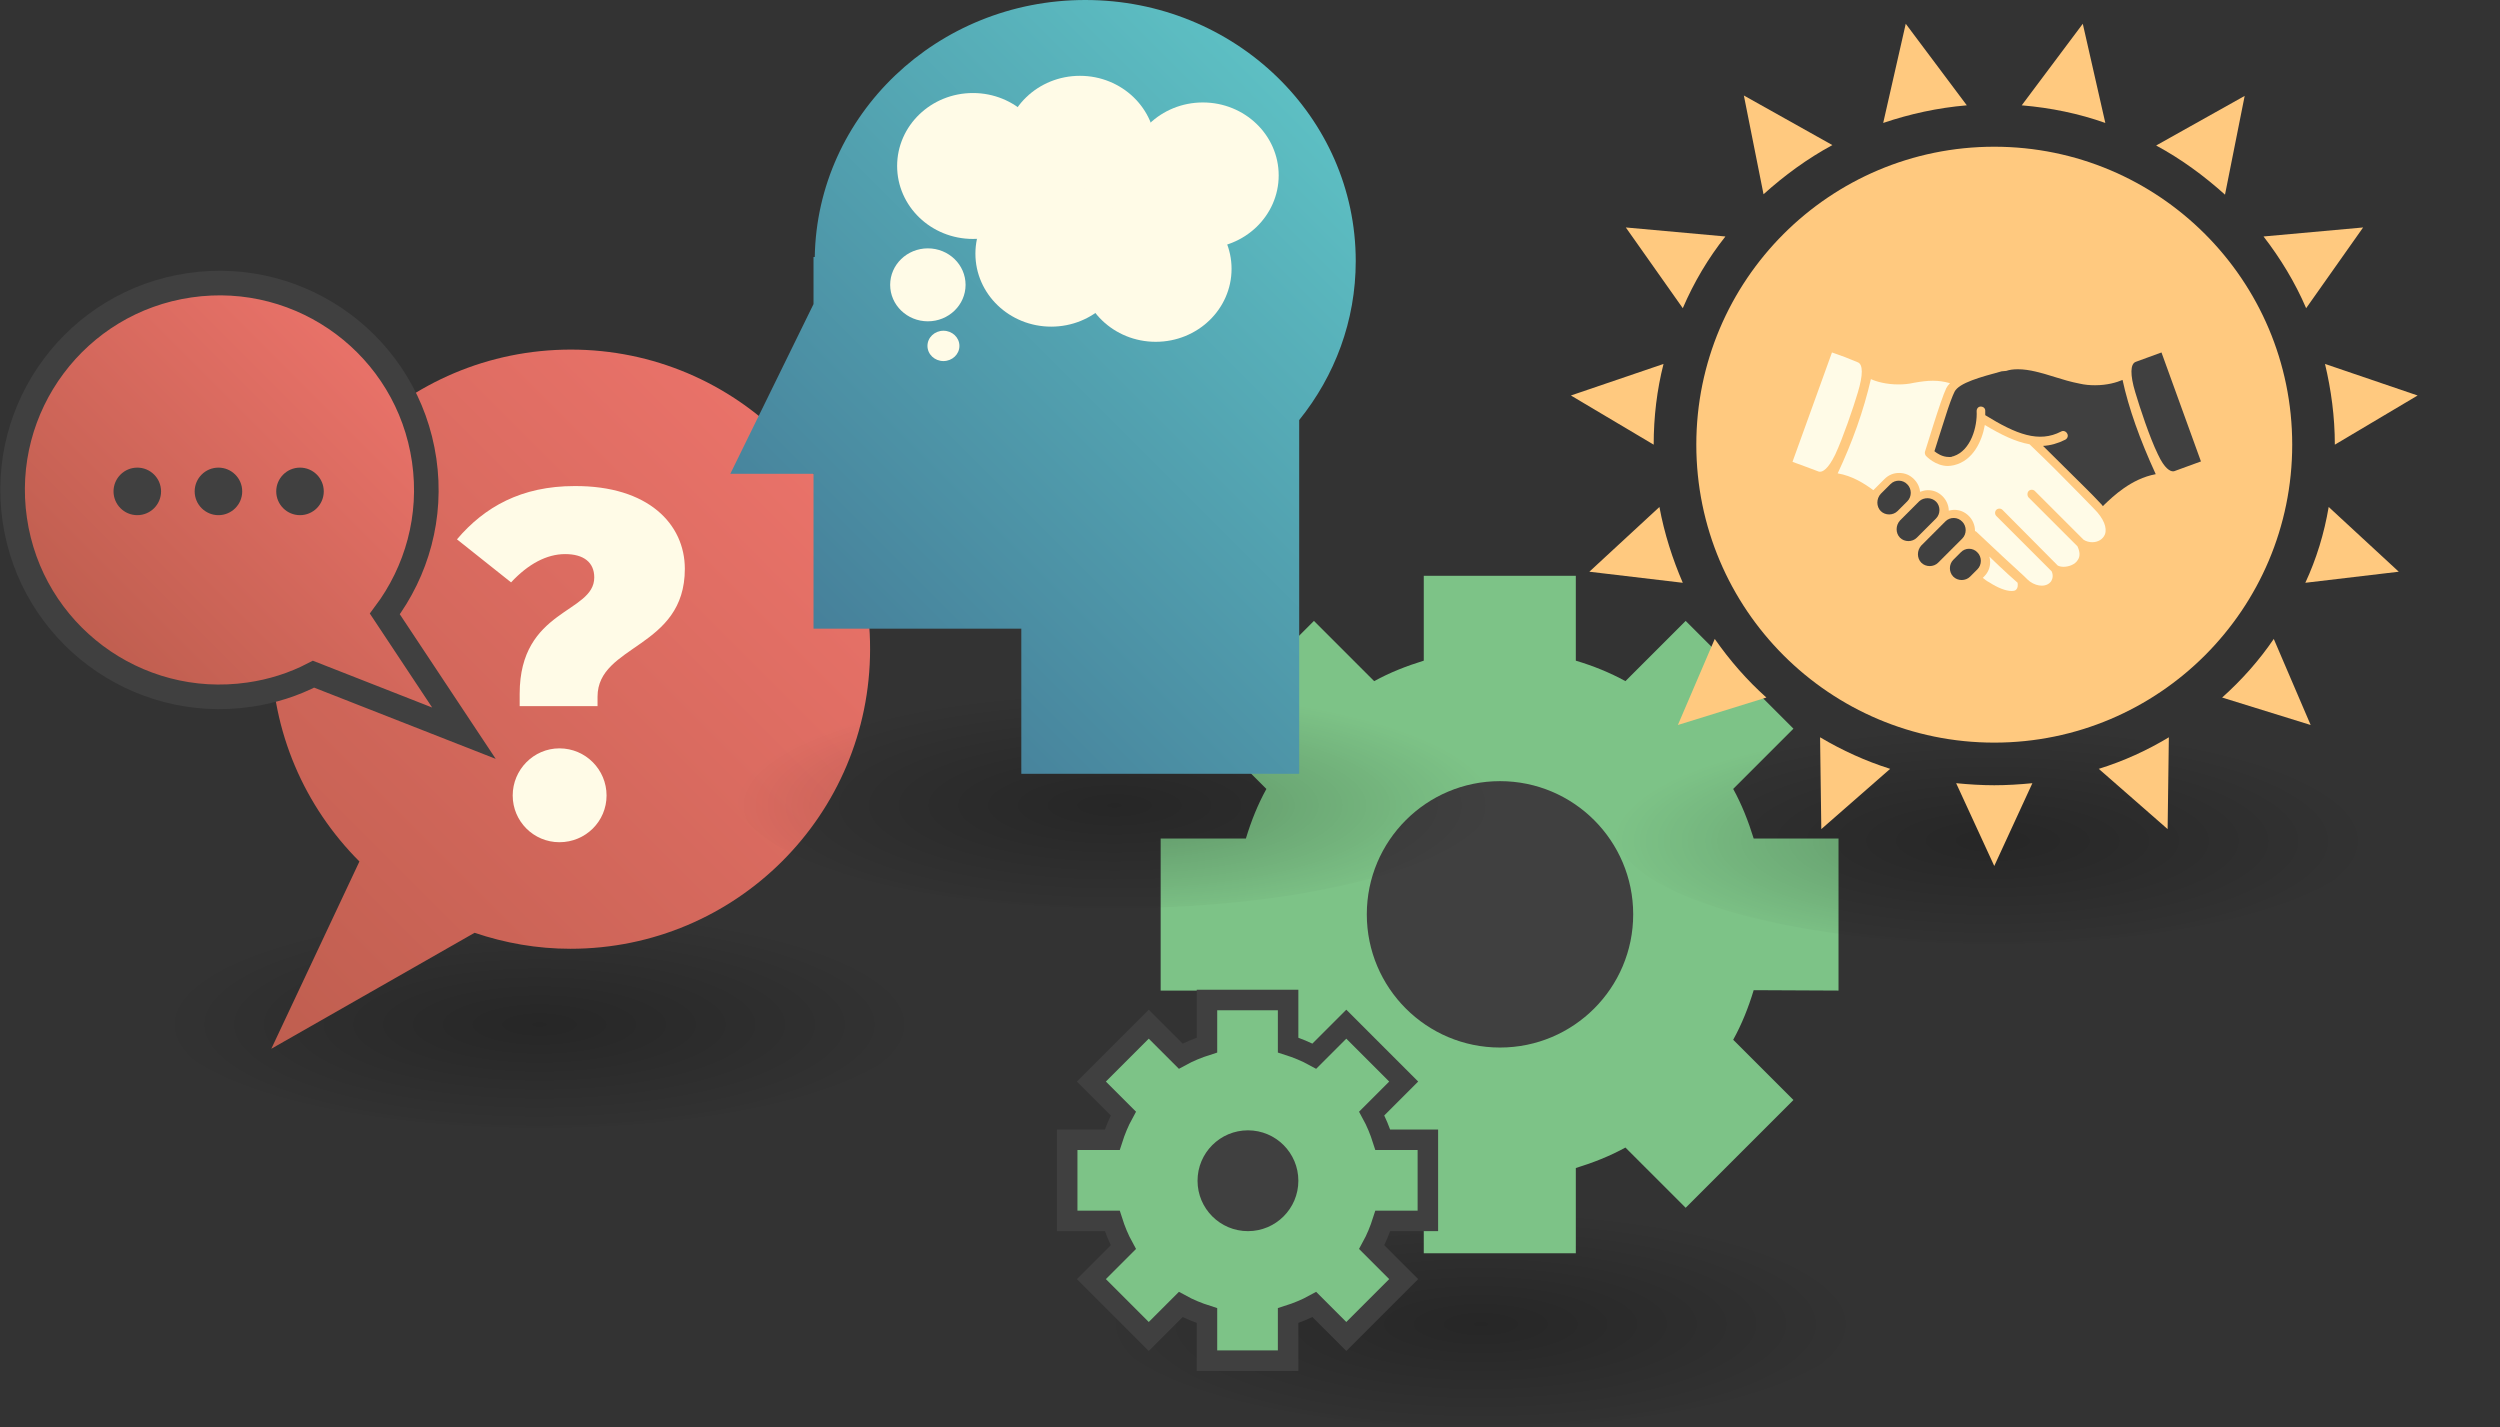 <?xml version="1.0" encoding="utf-8"?>
<!-- Generator: Adobe Illustrator 21.0.1, SVG Export Plug-In . SVG Version: 6.00 Build 0)  -->
<svg version="1.1" xmlns="http://www.w3.org/2000/svg" xmlns:xlink="http://www.w3.org/1999/xlink" x="0px" y="0px"
	 viewBox="0 0 610 348.3" style="enable-background:new 0 0 610 348.3;" xml:space="preserve">
<rect x="0" y="0" width="610" height="348.3" fill="#333333" stroke="none"/>
<style type="text/css">

	@keyframes pulse{
		0% {
			transform: scale(.95, .95);
		}
		50% {
			transform: scale(1.05, 1.05);
		}
		100% {
			transform: scale(.95, .95);
		}
	}

	@keyframes rotate{
		0% {
			transform: rotate(0deg);
		}
		100% {
			transform: rotate(360deg);
		}
	}

	.st0{opacity:0.25;fill:url(#SVGID_1_);enable-background:new    ;}
	.st1{fill:url(#SVGID_2_);}
	.st2{fill:#FFFBE7;}
	.st3{fill:url(#SVGID_3_);stroke:#404040;stroke-width:6;stroke-miterlimit:10;}
	.st4{opacity:0.25;fill:url(#SVGID_4_);enable-background:new    ;}
	.st5{fill:#7DC387;}
	.st6{fill:#404040;}
	.st7{fill:none;}
	.st8{opacity:0.25;fill:url(#SVGID_5_);enable-background:new    ;}
	.st9{fill:url(#SVGID_6_);}
	.st10{opacity:0.25;fill:url(#SVGID_7_);enable-background:new    ;}
	.st11{fill:#FFC97F;}
	.st12{ fill:#7DC387; stroke:#404040; stroke-width:5;stroke-miterlimit:10;}

	.sunrays{
		transform-origin: 490px 110px 60px;
		fill: #FFC97F;
		animation: pulse 2s ease-out infinite;
	}

	.gear{
		transform-origin: 305px 288px 60px;
		animation: rotate 8s infinite linear;
	}

	@keyframes blink {
	    0% {
	      opacity: 0;
	    }
	    20% {
	      opacity: 1;
	    }
	    100% {
	      opacity: 0;
	    }
	}

	.dots .dot {
	    animation-name: blink;
	    animation-iteration-count: infinite;
			animation-duration: 3s;
	    animation-fill-mode: both;
	}

	.dots .dot:nth-child(2) {
	    animation-delay: .2s;
	}

	.dots .dot:nth-child(3) {
	    animation-delay: .4s;
	}

</style>

<g id="Layer_1">
	<g>
		<g>

			<radialGradient id="SVGID_1_" cx="410.313" cy="11248.302" r="110.451" gradientTransform="matrix(0.839 0 0 -0.253 -212.617 3095.798)" gradientUnits="userSpaceOnUse">
				<stop  offset="0" style="stop-color:#000000"/>
				<stop  offset="1" style="stop-color:#000000;stop-opacity:0"/>
			</radialGradient>
			<ellipse class="st0" cx="131.8" cy="247.2" rx="92.7" ry="28"/>

				<linearGradient id="SVGID_2_" gradientUnits="userSpaceOnUse" x1="53.975" y1="106.325" x2="190.95" y2="243.3" gradientTransform="matrix(1 0 0 -1 0 350)">
				<stop  offset="0" style="stop-color:#BF5E4F"/>
				<stop  offset="0.997" style="stop-color:#E97269"/>
			</linearGradient>
			<path class="st1" d="M139.3,85.3c-40.4,0-73.1,32.7-73.1,73.1c0,20.2,8.2,38.5,21.5,51.8l-21.5,45.7l49.6-28.3
				c7.4,2.5,15.2,3.9,23.4,3.9c40.4,0,73.1-32.7,73.1-73.1C212.4,118,179.6,85.3,139.3,85.3z"/>
			<g>
				<path class="st2" d="M167.1,138.8c0,19.5-21.3,18.4-21.3,31.2v2.3h-19v-3c0-20.8,18.2-19.6,18.2-28.4c0-3.7-2.6-5.7-7.1-5.7
					s-9,2.4-13.2,6.9l-13.2-10.5c6.7-7.9,15.7-13,28.7-13C158.2,118.5,167.1,127.9,167.1,138.8z M148,194.1
					c0,6.3-5.1,11.4-11.5,11.4c-6.3,0-11.4-5.1-11.4-11.4c0-6.3,5.1-11.5,11.4-11.5C142.9,182.6,148,187.8,148,194.1z"/>
			</g>

			<linearGradient id="SVGID_3_" gradientUnits="userSpaceOnUse" x1="29.754" y1="182.851" x2="101.149" y2="254.246" gradientTransform="matrix(1 0 0 -1 0 350)">
				<stop  offset="0" style="stop-color:#BF5E4F"/>
				<stop  offset="0.997" style="stop-color:#E97269"/>
			</linearGradient>

			<path class="st3" d="M93.9,149.8c7.8-10.4,11.6-23.7,9.6-37.5c-4-27.6-29.6-46.7-57.2-42.7S-0.4,99.2,3.6,126.8
				s29.6,46.7,57.2,42.7c5.6-0.8,10.9-2.5,15.7-5l36.7,14.4L93.9,149.8z"/>
		</g>
		<g>

			<radialGradient id="SVGID_4_" cx="684.08" cy="10959.397" r="110.46" gradientTransform="matrix(0.839 0 0 -0.253 -212.617 3095.798)" gradientUnits="userSpaceOnUse">
				<stop  offset="0" style="stop-color:#000000"/>
				<stop  offset="1" style="stop-color:#000000;stop-opacity:0"/>
			</radialGradient>
			<ellipse class="st4" cx="361.6" cy="320.3" rx="92.7" ry="28"/>
			<g>
				<path class="st5" d="M448.6,241.7v-37.1h-20.7c-1.3-4.2-2.9-8.3-5-12.1l14.7-14.7l-26.3-26.3l-14.7,14.7
					c-3.8-2.1-7.8-3.7-12.1-5v-20.7h-37.1v20.7c-4.2,1.3-8.3,2.9-12.1,5l-14.7-14.7l-26.3,26.3l14.7,14.7c-2.1,3.8-3.7,7.8-5,12.1
					h-20.8v37.1H304c1.3,4.2,2.9,8.3,5,12.1l-14.7,14.7l26.3,26.3l14.7-14.7c3.8,2.1,7.8,3.7,12.1,5v20.7h37.1V285
					c4.2-1.3,8.3-2.9,12.1-5l14.7,14.7l26.3-26.3l-14.7-14.7c2.1-3.8,3.7-7.8,5-12.1L448.6,241.7L448.6,241.7z"/>
				<circle class="st6" cx="366" cy="223.1" r="32.5"/>
			</g>
			<g>
				<path class="st7" d="M469.3,199.9"/>
			</g>
		</g>
		<g>

				<radialGradient id="SVGID_5_" cx="577.575" cy="11459.644" r="110.455" gradientTransform="matrix(0.839 0 0 -0.253 -212.617 3095.798)" gradientUnits="userSpaceOnUse">
				<stop  offset="0" style="stop-color:#000000"/>
				<stop  offset="1" style="stop-color:#000000;stop-opacity:0"/>
			</radialGradient>
			<ellipse class="st8" cx="272.2" cy="193.6" rx="92.7" ry="28"/>

				<linearGradient id="SVGID_6_" gradientUnits="userSpaceOnUse" x1="208.199" y1="186.901" x2="332.075" y2="310.777" gradientTransform="matrix(1 0 0 -1 0 350)">
				<stop  offset="0" style="stop-color:#46809A"/>
				<stop  offset="0.997" style="stop-color:#5DBFC3"/>
			</linearGradient>
			<path class="st9" d="M330.8,63.7c0-35.2-29.5-63.7-66-63.7c-36.1,0-65.4,28-66,62.7h-0.3v11.5l-20.3,41.4h20.3v15.5v16.1v6.2
				h50.7v35.4H317v-86.3C325.7,91.7,330.8,78.3,330.8,63.7z"/>
			<g>
				<ellipse class="st2" cx="237.4" cy="40.5" rx="18.5" ry="17.8"/>
				<ellipse class="st2" cx="263.5" cy="36.3" rx="18.5" ry="17.8"/>
				<ellipse class="st2" cx="293.5" cy="42.8" rx="18.5" ry="17.8"/>
				<ellipse class="st2" cx="282" cy="65.6" rx="18.5" ry="17.8"/>
				<ellipse class="st2" cx="256.5" cy="61.9" rx="18.5" ry="17.8"/>
				<ellipse class="st2" cx="226.4" cy="69.5" rx="9.2" ry="8.9"/>
				<ellipse class="st2" cx="230.2" cy="84.4" rx="3.9" ry="3.7"/>
			</g>
		</g>
		<g>

				<radialGradient id="SVGID_7_" cx="832.996" cy="11425.463" r="110.478" gradientTransform="matrix(0.839 0 0 -0.253 -212.617 3095.798)" gradientUnits="userSpaceOnUse">
				<stop  offset="0" style="stop-color:#000000"/>
				<stop  offset="1" style="stop-color:#000000;stop-opacity:0"/>
			</radialGradient>
			<ellipse class="st10" cx="486.6" cy="202.3" rx="92.7" ry="28"/>
			<g>
				<circle class="st11" cx="486.6" cy="108.5" r="72.7"/>
			</g>
			<g>
				<g>
					<path class="st6" d="M527.4,86c-2.1,0.8-4.2,1.5-6.3,2.3c-1.3,0.5-1.4,3.1-0.1,7.4c1.1,3.7,3.5,11,5.5,15.1
						c1.7,3.7,3.1,4.2,3.7,4.2l0,0c0.2,0,0.3,0,0.5-0.1c2.1-0.8,4.2-1.5,6.3-2.3c0,0,0.1-0.1,0-0.1L527.4,86
						C527.5,86,527.5,86,527.4,86z"/>
					<path class="st2" d="M447,86C446.9,86,446.9,86,447,86l-9.6,26.6v0.1c2.1,0.8,4.2,1.5,6.2,2.3c0.2,0.1,0.3,0.1,0.5,0.1
						c0.6,0,1.9-0.5,3.7-4.2c1.9-4.1,4.4-11.4,5.5-15.1c1.3-4.3,1.3-6.9,0-7.4C451.2,87.5,449.1,86.7,447,86L447,86z"/>
					<path class="st6" d="M482.5,134.8L482.5,134.8c1.1,1.1,1.1,3,0,4.1l-1.8,1.8c-1.1,1.1-3,1.1-4.1,0l0,0c-1.1-1.1-1.1-3,0-4.1
						l1.8-1.8C479.5,133.6,481.4,133.6,482.5,134.8L482.5,134.8z"/>
					<path class="st6" d="M478.8,127.3L478.8,127.3c1.1,1.1,1.1,3,0,4.1l-5.9,5.9c-1.1,1.1-3,1.1-4.1,0l0,0c-1.1-1.1-1.1-3,0-4.2
						l5.9-5.9C475.8,126.1,477.7,126.1,478.8,127.3L478.8,127.3z"/>
					<path class="st6" d="M472.4,122.4L472.4,122.4c1.1,1.1,1.1,3,0,4.1l-4.7,4.7c-1.1,1.1-3,1.1-4.1,0l0,0c-1.1-1.1-1.1-3,0-4.2
						l4.7-4.7C469.4,121.3,471.3,121.3,472.4,122.4L472.4,122.4z"/>
					<path class="st6" d="M465.4,118.2L465.4,118.2c1.1,1.1,1.1,3,0,4.1l-2.4,2.4c-1.1,1.1-3,1.1-4.1,0l0,0c-1.1-1.1-1.1-3,0-4.2
						l2.4-2.4C462.4,117,464.3,117,465.4,118.2L465.4,118.2z"/>
					<g>
						<path class="st6" d="M488.4,90.6c-5.1,1.4-10.4,2.8-11.5,5c-0.5,1-1.4,3.4-2.2,6c-1.1,3.3-2.2,7-2.7,8.5
							c0.6,0.5,1.9,1.4,3.5,1.4c0.1,0,0.2,0,0.2,0c0.1,0,0.1,0,0.2,0s0.3,0,0.4-0.1c0.1,0,0.3-0.1,0.4-0.1l0,0
							c4.2-1.4,5.8-7.2,5.6-11c0-0.6,0.4-1.1,1-1.1s1.1,0.4,1.1,1c0,0.4,0,0.7,0,1.1c7.6,4.7,13.1,6.8,18.5,4
							c0.5-0.3,1.2-0.1,1.5,0.5c0.3,0.5,0.1,1.2-0.5,1.5c-1.8,0.9-3.6,1.4-5.4,1.5l0,0c3.6,3.5,7,7,10.5,10.4
							c1.2,1.2,2.4,2.4,3.5,3.6c0.2,0.2,0.4,0.4,0.6,0.7c0.1-0.1,0.2-0.2,0.4-0.4c2-1.9,6.5-6.3,12.5-7.4c-3.9-8.5-6.6-16.1-8.1-23
							c-1.4,0.6-3.7,1.3-6.7,1.3c-1.3,0-2.5-0.1-3.8-0.4c-2.1-0.4-4.1-1-6-1.6c-3.2-1-6.2-1.9-9-1.9c-1.1,0-2,0.1-2.9,0.4
							L488.4,90.6z"/>
					</g>
					<g>
						<path class="st2" d="M487.8,138.1c-0.8-0.8-1.6-1.5-2.4-2.3c0.1,0.4,0.2,0.8,0.2,1.3c0,1.4-0.5,2.6-1.5,3.6l-0.3,0.3
							c0.5,0.4,1,0.8,1.6,1.1c2,1.3,4,2.1,5.4,2.1c0.6,0,1-0.1,1.2-0.4c0.3-0.3,0.4-0.9,0.3-1.6
							C490.8,140.9,489.3,139.5,487.8,138.1z"/>
						<path class="st2" d="M511,124.2c-1.2-1.2-2.3-2.4-3.5-3.6c-4-4.1-8.1-8.2-12.3-12.2c-3.4-0.6-6.9-2.3-10.9-4.7
							c-0.7,4-2.9,8.7-7.5,9.8c-0.5,0.1-1,0.2-1.5,0.2c-3.1,0-5.3-2.4-5.4-2.5c-0.2-0.3-0.3-0.7-0.2-1c0.2-0.5,3.8-12.6,5.2-15.5
							c0.2-0.4,0.5-0.8,0.9-1.2c-1.4-0.4-2.7-0.6-4.2-0.6c-1.4,0-2.9,0.2-4.6,0.5c-1.3,0.3-2.5,0.4-3.8,0.4l0,0
							c-3,0-5.4-0.7-6.7-1.3c-1.8,7.8-4.5,15.3-8.1,23c3.5,0.6,6.4,2.4,8.7,4.1c0.1-0.1,0.2-0.2,0.3-0.3l2.4-2.4
							c1-1,2.2-1.5,3.6-1.5s2.6,0.5,3.6,1.5c0.9,0.9,1.4,2,1.5,3.1c0.6-0.2,1.2-0.4,1.9-0.4c1.4,0,2.6,0.5,3.6,1.5
							c0.9,0.9,1.5,2.2,1.5,3.5c0.4-0.1,0.9-0.2,1.3-0.2c1.4,0,2.6,0.5,3.6,1.5c0.9,0.9,1.5,2.2,1.5,3.6v0.1c0.2,0,0.3,0.1,0.5,0.3
							c1.1,1,5.8,5.5,9,8.4l2.5,2.3l0.1,0.1l0.1,0.1c0.4,0.4,0.8,0.8,1.2,1.1c1,0.7,2,1,2.9,1c1,0,1.8-0.4,2.3-1.1
							c0.4-0.7,0.5-1.5,0.1-2.4l-13.5-13.5c-0.4-0.4-0.4-1.1,0-1.5s1.1-0.4,1.5,0l12.7,12.8c0,0,0.1,0,0.1,0.1l0,0l0,0
							c0.2,0.2,0.4,0.4,0.7,0.7c0.4,0.2,0.9,0.3,1.4,0.3c1.2,0,2.8-0.5,3.5-1.7c0.6-0.9,0.5-2-0.1-3.3L495,121.4
							c-0.2-0.2-0.3-0.5-0.3-0.8s0.1-0.6,0.3-0.8c0.4-0.4,1.1-0.4,1.5,0l11.9,11.9c0.6,0.4,1.4,0.6,2.1,0.6c1.4,0,2.6-0.7,3.1-1.9
							C514.2,128.8,513.3,126.5,511,124.2z"/>
					</g>
				</g>
			</g>
		</g>
	</g>
</g>

<g class="dots">
	<g>
		<circle class="st6 dot" cx="33.5" cy="119.9" r="5.8"/>
		<circle class="st6 dot" cx="53.3" cy="119.9" r="5.8"/>
		<circle class="st6 dot" cx="73.2" cy="119.9" r="5.8"/>
	</g>
</g>

<g id="gear" class="gear">
	<path class="st12" d="M348.4,297.9v-19.8h-11c-0.7-2.2-1.6-4.4-2.7-6.4l7.8-7.8l-14-14l-7.8,7.8c-2-1.1-4.2-2-6.4-2.7v-11h-19.8v11
		c-2.2,0.7-4.4,1.6-6.4,2.7l-7.8-7.8l-14,14l7.8,7.8c-1.1,2-2,4.2-2.7,6.4h-11v19.8h11c0.7,2.2,1.6,4.4,2.7,6.4l-7.8,7.8l14,14
		l7.8-7.8c2,1.1,4.2,2,6.4,2.7v11h19.8v-11c2.2-0.7,4.4-1.6,6.4-2.7l7.8,7.8l14-14l-7.8-7.8c1.1-2,2-4.2,2.7-6.4H348.4z"/>
	<circle class="st6" cx="304.5" cy="288.1" r="12.3"/>
</g>
<g id="sunrays" class="sunrays">
	<path class="st11a" d="M444.4,202.3l16.8-14.7c-6-1.9-11.7-4.5-17.1-7.7L444.4,202.3z"/>
	<path class="st11a" d="M421,57.7l-24.3-2.2l13.9,19.7C413.3,68.9,416.8,63,421,57.7z"/>
	<path class="st11a" d="M508.2,5.8l-14.9,19.9c7.1,0.6,13.9,2,20.4,4.3L508.2,5.8z"/>
	<path class="st11a" d="M447.1,35.4l-21.6-12.1l4.8,24.1C435.4,42.8,441,38.7,447.1,35.4z"/>
	<path class="st11a" d="M547.7,23.4l-21.6,12.1c6.1,3.3,11.7,7.4,16.8,12L547.7,23.4z"/>
	<path class="st11a" d="M403.5,108.5c0-6.8,0.8-13.4,2.4-19.7l-22.6,7.7L403.5,108.5C403.5,108.6,403.5,108.6,403.5,108.5z"/>
	<path class="st11a" d="M589.9,96.5l-22.6-7.7c1.5,6.3,2.4,12.9,2.4,19.7l0,0L589.9,96.5z"/>
	<path class="st11a" d="M576.6,55.5l-24.3,2.2c4.1,5.3,7.7,11.2,10.4,17.5L576.6,55.5z"/>
	<path class="st11a" d="M465,5.8L459.5,30c6.5-2.2,13.3-3.7,20.4-4.3L465,5.8z"/>
	<path class="st11a" d="M528.9,202.3l0.3-22.4c-5.3,3.2-11,5.8-17.1,7.7L528.9,202.3z"/>
	<path class="st11a" d="M542.2,170.2l21.6,6.7l-9-21C551.2,161.2,546.9,166,542.2,170.2z"/>
	<path class="st11a" d="M562.5,142.2l22.8-2.7l-17.1-15.8C567.1,130.2,565.2,136.4,562.5,142.2z"/>
	<path class="st11a" d="M477.3,191.1l9.3,20.2l9.3-20.2c-3.1,0.3-6.2,0.5-9.3,0.5S480.4,191.4,477.3,191.1z"/>
	<path class="st11a" d="M404.9,123.7l-17.1,15.8l22.8,2.7C408.1,136.4,406.1,130.2,404.9,123.7z"/>
	<path class="st11a" d="M418.4,155.9l-9,21l21.6-6.7C426.3,166,422.1,161.2,418.4,155.9z"/>
</g>
</svg>
